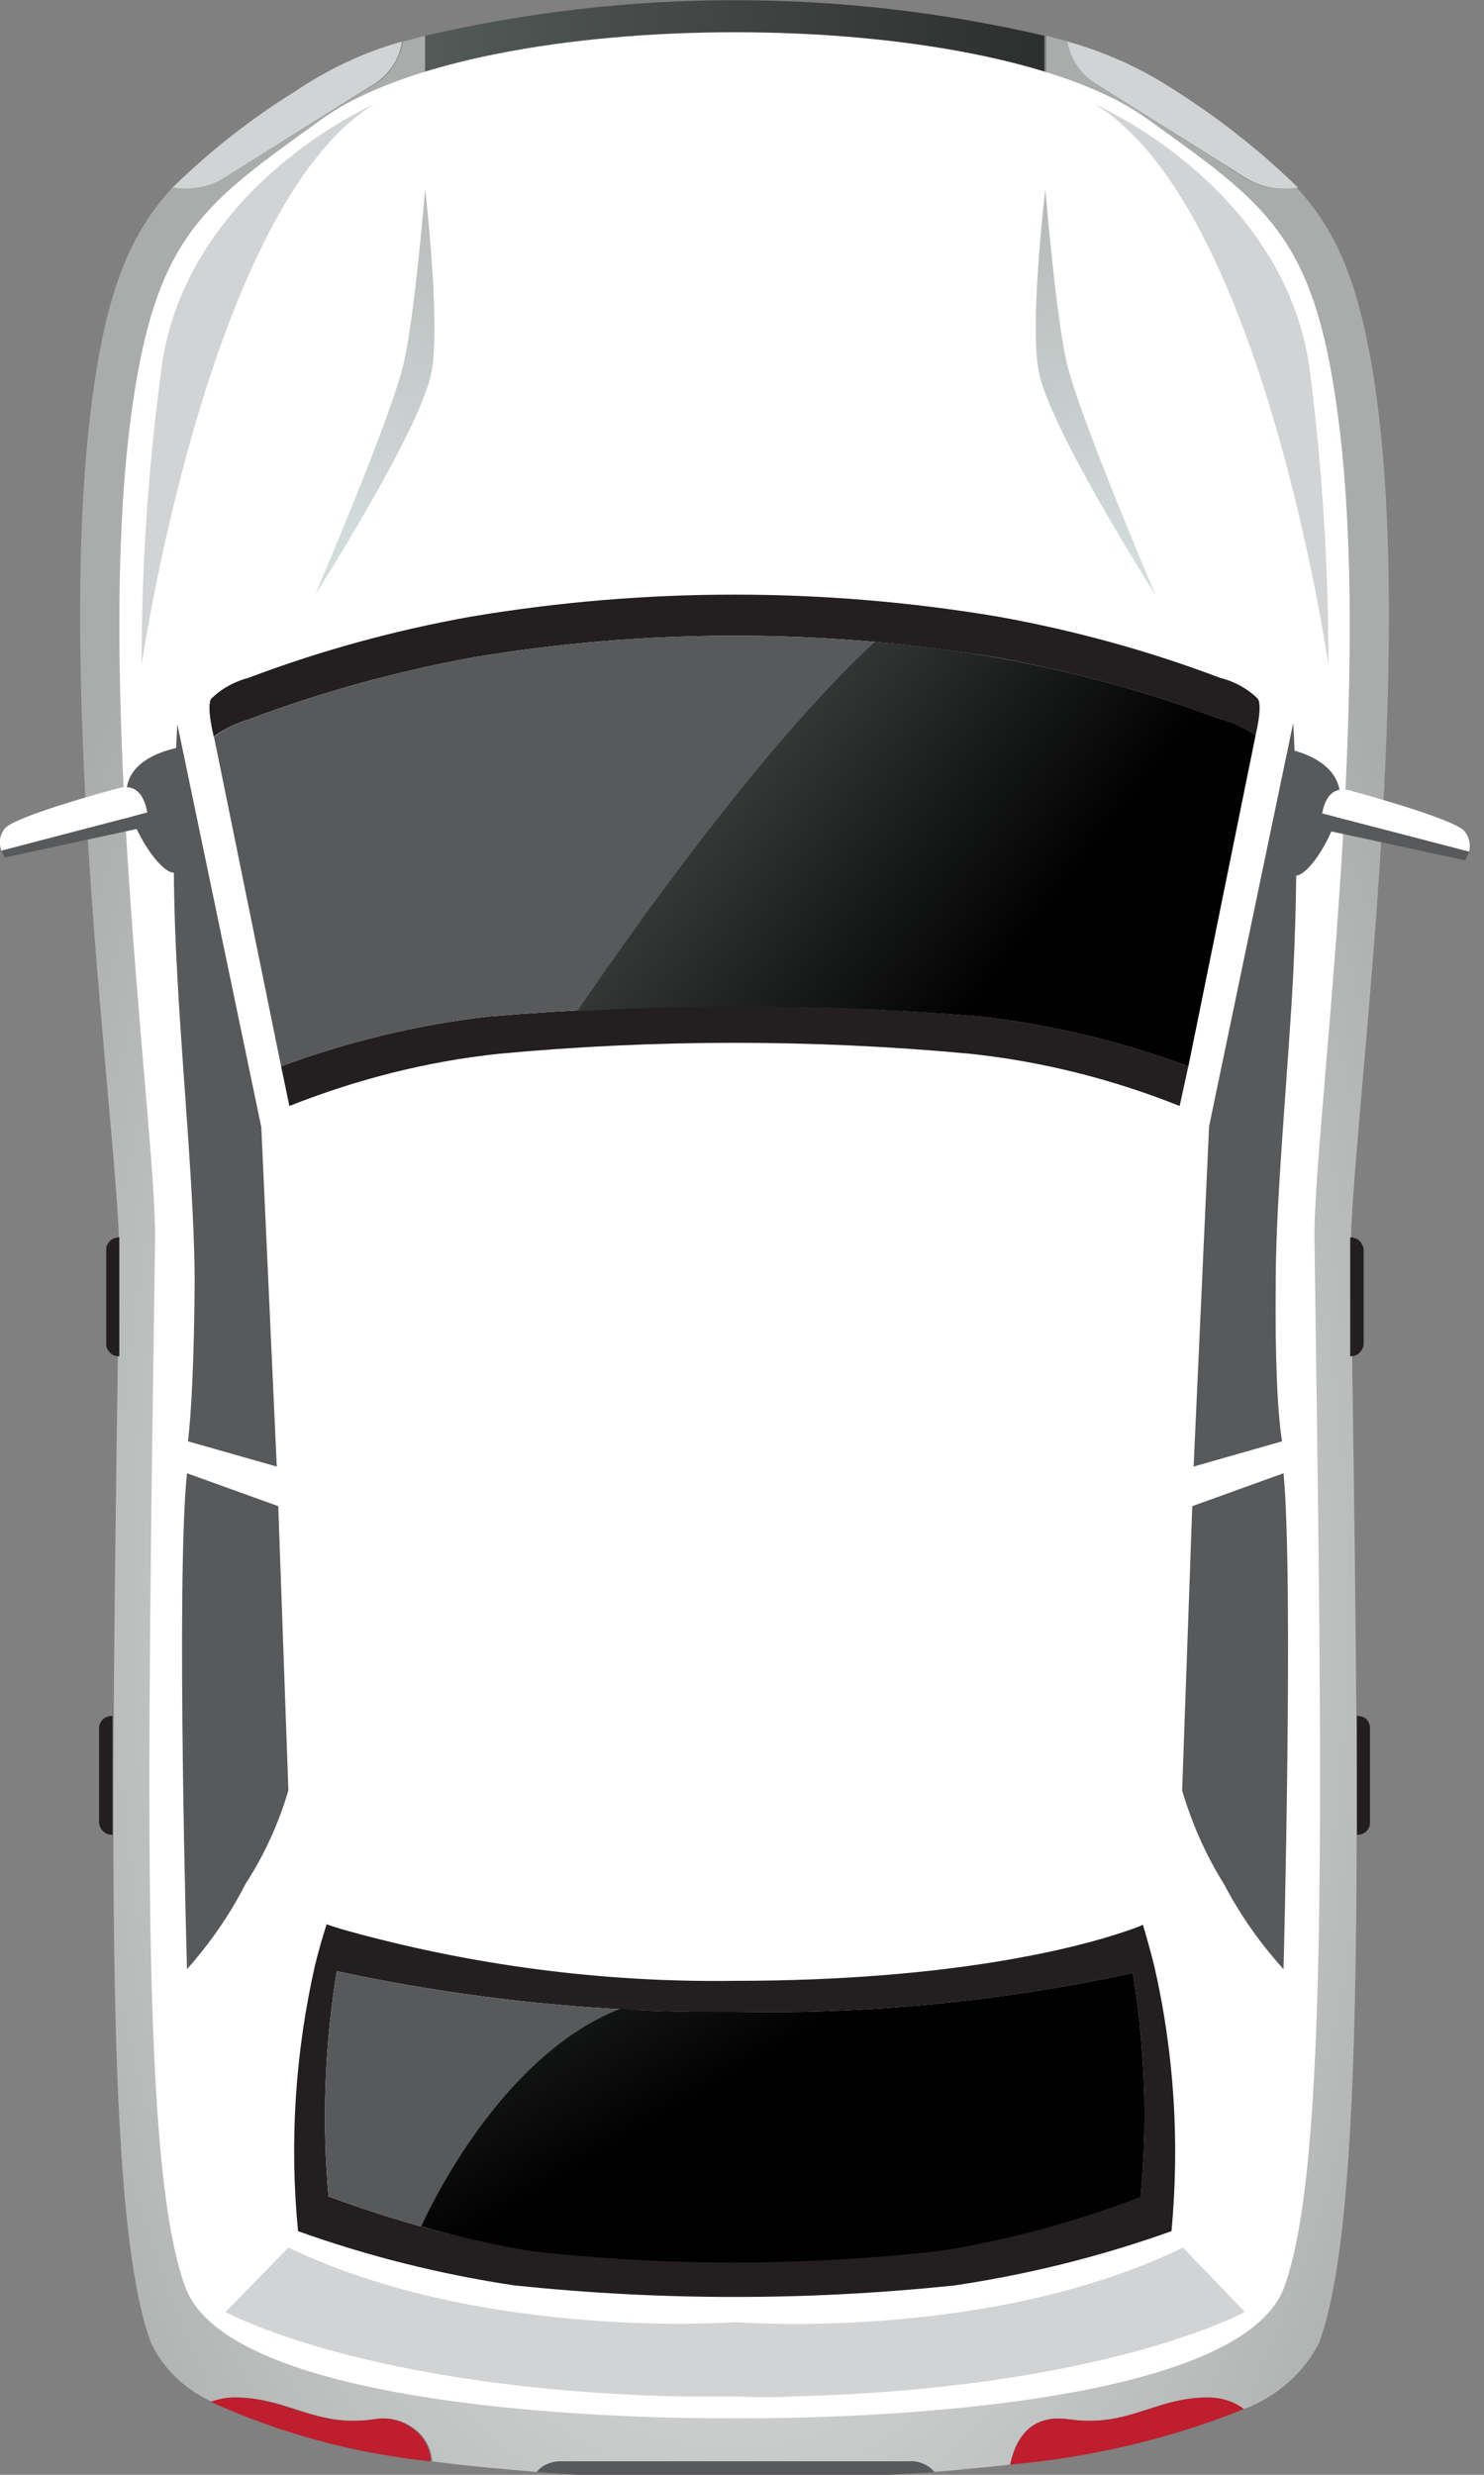 <?xml version="1.0" encoding="UTF-8"?>
<svg xmlns="http://www.w3.org/2000/svg" xmlns:xlink="http://www.w3.org/1999/xlink" width="12pt" height="20pt" viewBox="0 0 12 20" version="1.1">
<rect x="0" y="0" width="12" height="20" fill="#808080" stroke="none"/>
<defs>
<radialGradient id="radial0" gradientUnits="userSpaceOnUse" cx="27.47" cy="-4022.42" fx="27.47" fy="-4022.42" r="29.57" gradientTransform="matrix(0.22,0,0,0.395,-0.136,1601.797)">
<stop offset="0" style="stop-color:rgb(96.863%,97.255%,97.255%);stop-opacity:1;"/>
<stop offset="1" style="stop-color:rgb(66.275%,67.451%,67.059%);stop-opacity:1;"/>
</radialGradient>
<linearGradient id="linear0" gradientUnits="userSpaceOnUse" x1="15.91" y1="3.14" x2="39.1" y2="3.14" gradientTransform="matrix(0.216,0,0,0.2,0,0)">
<stop offset="0" style="stop-color:rgb(32.549%,35.294%,34.118%);stop-opacity:1;"/>
<stop offset="1" style="stop-color:rgb(17.647%,18.039%,18.039%);stop-opacity:1;"/>
</linearGradient>
<linearGradient id="linear1" gradientUnits="userSpaceOnUse" x1="12.7" y1="21.83" x2="17.78" y2="5.89" gradientTransform="matrix(0.216,0,0,0.2,0,0)">
<stop offset="0" style="stop-color:rgb(82.353%,86.275%,85.882%);stop-opacity:1;"/>
<stop offset="1" style="stop-color:rgb(70.98%,71.373%,71.373%);stop-opacity:1;"/>
</linearGradient>
<linearGradient id="linear2" gradientUnits="userSpaceOnUse" x1="41.9" y1="22.76" x2="37.86" y2="6.71" gradientTransform="matrix(0.216,0,0,0.2,0,0)">
<stop offset="0" style="stop-color:rgb(82.353%,86.275%,85.882%);stop-opacity:1;"/>
<stop offset="1" style="stop-color:rgb(70.98%,71.373%,71.373%);stop-opacity:1;"/>
</linearGradient>
<linearGradient id="linear3" gradientUnits="userSpaceOnUse" x1="27.56" y1="30.4" x2="38.21" y2="37.97" gradientTransform="matrix(0.216,0,0,0.2,0,0)">
<stop offset="0" style="stop-color:rgb(21.569%,23.529%,22.745%);stop-opacity:1;"/>
<stop offset="1" style="stop-color:rgb(0.392%,0.392%,0.392%);stop-opacity:1;"/>
</linearGradient>
<linearGradient id="linear4" gradientUnits="userSpaceOnUse" x1="20.28" y1="71.18" x2="28.16" y2="83.26" gradientTransform="matrix(0.216,0,0,0.2,0,0)">
<stop offset="0" style="stop-color:rgb(21.569%,23.529%,22.745%);stop-opacity:1;"/>
<stop offset="1" style="stop-color:rgb(0.392%,0.392%,0.392%);stop-opacity:1;"/>
</linearGradient>
</defs>
<g id="surface1">
<path style=" stroke:none;fill-rule:nonzero;fill:url(#radial0);" d="M 11.133 3.219 C 11.012 2.336 10.824 1.879 10.484 1.516 C 10.34 1.539 10.188 1.516 10.066 1.438 L 8.855 0.672 C 8.738 0.594 8.656 0.469 8.641 0.336 L 8.461 0.289 L 8.461 1.258 L 3.438 1.258 L 3.438 0.289 L 3.258 0.336 C 3.238 0.469 3.16 0.594 3.043 0.672 L 1.812 1.438 C 1.691 1.516 1.539 1.539 1.395 1.516 C 1.059 1.879 0.863 2.336 0.746 3.219 C 0.434 5.559 0.965 9.234 0.965 10.141 C 0.895 14.969 0.848 17.906 1.219 18.93 C 1.316 19.137 1.492 19.309 1.715 19.41 C 1.773 19.387 1.84 19.375 1.906 19.375 C 2.34 19.375 2.555 19.621 3.035 19.551 C 3.145 19.531 3.258 19.559 3.348 19.625 C 3.434 19.688 3.488 19.785 3.496 19.891 C 3.781 19.93 4.066 19.953 4.344 19.977 C 4.387 19.922 4.465 19.891 4.539 19.891 L 7.344 19.891 C 7.422 19.891 7.492 19.922 7.543 19.977 C 7.746 19.961 7.953 19.941 8.168 19.918 C 8.199 19.758 8.301 19.504 8.641 19.551 C 9.121 19.621 9.332 19.375 9.766 19.375 C 9.875 19.375 9.977 19.406 10.059 19.469 C 10.328 19.367 10.547 19.172 10.668 18.93 C 11.039 17.906 10.992 14.969 10.922 10.141 C 10.914 9.234 11.445 5.559 11.133 3.219 Z M 11.133 3.219 "/>
<path style=" stroke:none;fill-rule:nonzero;fill:url(#linear0);" d="M 8.445 1.258 L 8.445 0.289 C 6.801 -0.094 5.082 -0.094 3.438 0.289 L 3.438 1.258 Z M 8.445 1.258 "/>
<path style=" stroke:none;fill-rule:nonzero;fill:rgb(100%,100%,100%);fill-opacity:1;" d="M 10.82 3.367 C 10.629 1.898 10.238 1.652 9.277 0.961 C 7.984 0.027 3.906 0.027 2.605 0.961 C 1.645 1.652 1.254 1.898 1.059 3.367 C 0.762 5.609 1.266 9.156 1.254 10.016 C 1.188 14.664 1.141 17.496 1.496 18.477 C 1.898 19.602 5.941 19.543 5.941 19.543 C 5.941 19.543 9.984 19.602 10.387 18.477 C 10.738 17.496 10.695 14.668 10.629 10.016 C 10.617 9.156 11.117 5.609 10.82 3.367 Z M 10.82 3.367 "/>
<path style=" stroke:none;fill-rule:nonzero;fill:rgb(13.725%,12.157%,12.549%);fill-opacity:1;" d="M 3.949 8.215 C 3.375 8.281 2.812 8.418 2.273 8.617 L 2.34 8.938 C 2.883 8.723 3.449 8.578 4.035 8.516 C 5.301 8.398 6.578 8.398 7.844 8.516 C 8.43 8.578 9 8.723 9.539 8.938 L 9.609 8.617 C 9.07 8.418 8.508 8.281 7.93 8.215 C 6.605 8.102 5.273 8.102 3.949 8.215 Z M 3.949 8.215 "/>
<path style=" stroke:none;fill-rule:nonzero;fill:rgb(13.725%,12.157%,12.549%);fill-opacity:1;" d="M 2.016 5.812 C 2.594 5.594 3.195 5.43 3.805 5.316 C 5.219 5.078 6.664 5.078 8.074 5.316 C 8.688 5.43 9.289 5.594 9.867 5.812 C 9.973 5.844 10.066 5.891 10.152 5.953 L 10.152 5.945 C 10.152 5.945 10.211 5.711 10.172 5.648 C 10.09 5.566 9.984 5.508 9.863 5.477 C 9.285 5.258 8.684 5.094 8.074 4.984 C 6.66 4.746 5.219 4.746 3.805 4.984 C 3.191 5.094 2.59 5.258 2.012 5.477 C 1.895 5.508 1.789 5.566 1.707 5.648 C 1.668 5.711 1.727 5.945 1.727 5.945 L 1.727 5.953 C 1.812 5.891 1.91 5.844 2.016 5.812 Z M 2.016 5.812 "/>
<path style=" stroke:none;fill-rule:nonzero;fill:rgb(34.51%,34.902%,35.686%);fill-opacity:1;" d="M 3.949 8.215 C 5.273 8.102 6.605 8.102 7.93 8.215 C 8.508 8.281 9.07 8.418 9.609 8.617 L 10.152 5.945 C 10.066 5.887 9.973 5.84 9.867 5.812 C 9.289 5.594 8.688 5.43 8.074 5.316 C 6.664 5.078 5.219 5.078 3.805 5.316 C 3.195 5.43 2.594 5.594 2.016 5.812 C 1.91 5.844 1.816 5.891 1.73 5.953 L 2.273 8.617 C 2.812 8.418 3.375 8.281 3.949 8.215 Z M 3.949 8.215 "/>
<path style=" stroke:none;fill-rule:nonzero;fill:rgb(13.725%,12.157%,12.549%);fill-opacity:1;" d="M 9.336 15.898 C 9.309 15.789 9.277 15.672 9.242 15.555 C 9.242 15.555 9.195 15.578 9.098 15.609 C 8.742 15.73 7.727 16.008 5.941 16.008 C 4.875 16.023 3.812 15.883 2.789 15.598 C 2.691 15.57 2.641 15.551 2.641 15.551 C 2.605 15.664 2.574 15.773 2.547 15.883 C 2.387 16.59 2.34 17.312 2.41 18.031 C 2.977 18.234 3.559 18.379 4.156 18.469 C 5.344 18.594 6.539 18.594 7.723 18.469 C 8.324 18.379 8.906 18.234 9.473 18.031 C 9.539 17.32 9.496 16.602 9.336 15.898 Z M 9.223 17.75 C 8.703 17.945 8.16 18.094 7.602 18.188 C 6.496 18.312 5.383 18.312 4.281 18.188 C 3.723 18.094 3.18 17.945 2.656 17.75 C 2.602 17.141 2.625 16.531 2.723 15.93 C 3.777 16.156 4.859 16.27 5.941 16.258 C 7.023 16.281 8.105 16.172 9.16 15.945 C 9.258 16.539 9.281 17.148 9.223 17.75 Z M 9.223 17.75 "/>
<path style=" stroke:none;fill-rule:nonzero;fill:rgb(34.51%,34.902%,35.686%);fill-opacity:1;" d="M 2.723 15.93 C 2.625 16.531 2.602 17.141 2.656 17.75 C 3.18 17.945 3.723 18.094 4.281 18.188 C 5.383 18.312 6.496 18.312 7.602 18.188 C 8.16 18.094 8.703 17.945 9.223 17.75 C 9.281 17.148 9.258 16.539 9.16 15.945 C 8.105 16.172 7.023 16.281 5.941 16.258 C 4.859 16.27 3.777 16.156 2.723 15.93 Z M 2.723 15.93 "/>
<path style=" stroke:none;fill-rule:nonzero;fill:rgb(34.51%,34.902%,35.686%);fill-opacity:1;" d="M 1.52 11.648 L 2.238 11.852 L 2.113 9.109 L 1.434 5.852 C 1.395 6.531 1.395 7.211 1.434 7.887 C 1.473 8.641 1.574 9.688 1.574 10.359 C 1.57 10.996 1.547 11.422 1.52 11.648 Z M 1.52 11.648 "/>
<path style=" stroke:none;fill-rule:nonzero;fill:rgb(34.51%,34.902%,35.686%);fill-opacity:1;" d="M 10.367 11.648 L 9.652 11.852 L 9.777 9.102 L 10.457 5.844 C 10.457 5.844 10.516 6.68 10.457 7.879 C 10.418 8.637 10.316 9.68 10.316 10.352 C 10.309 10.996 10.332 11.434 10.367 11.648 Z M 10.367 11.648 "/>
<path style=" stroke:none;fill-rule:nonzero;fill:rgb(34.51%,34.902%,35.686%);fill-opacity:1;" d="M 1.512 11.906 L 2.25 12.172 L 2.332 14.469 C 2.254 14.734 2.137 14.992 1.984 15.227 C 1.859 15.473 1.699 15.703 1.512 15.914 C 1.512 15.914 1.422 12.766 1.512 11.906 Z M 1.512 11.906 "/>
<path style=" stroke:none;fill-rule:nonzero;fill:rgb(34.51%,34.902%,35.686%);fill-opacity:1;" d="M 10.379 11.906 L 9.641 12.172 L 9.559 14.469 C 9.637 14.734 9.75 14.992 9.898 15.227 C 10.027 15.473 10.188 15.703 10.379 15.914 C 10.379 15.914 10.461 12.766 10.379 11.906 Z M 10.379 11.906 "/>
<path style=" stroke:none;fill-rule:nonzero;fill:rgb(81.961%,82.745%,83.137%);fill-opacity:1;" d="M 1.812 1.438 L 3.035 0.672 C 3.152 0.594 3.234 0.469 3.25 0.336 C 2.941 0.422 2.648 0.562 2.387 0.738 C 2.027 0.961 1.695 1.223 1.395 1.516 C 1.539 1.539 1.691 1.516 1.812 1.438 Z M 1.812 1.438 "/>
<path style=" stroke:none;fill-rule:nonzero;fill:rgb(81.961%,82.745%,83.137%);fill-opacity:1;" d="M 8.855 0.672 L 10.074 1.438 C 10.199 1.516 10.348 1.539 10.496 1.516 C 10.191 1.219 9.859 0.957 9.496 0.727 C 9.234 0.555 8.941 0.422 8.633 0.336 C 8.652 0.469 8.734 0.594 8.855 0.672 Z M 8.855 0.672 "/>
<path style=" stroke:none;fill-rule:nonzero;fill:rgb(74.51%,11.765%,17.647%);fill-opacity:1;" d="M 3.023 19.551 C 2.543 19.621 2.328 19.375 1.895 19.375 C 1.832 19.375 1.766 19.387 1.703 19.41 C 2.262 19.664 2.863 19.828 3.484 19.891 C 3.48 19.785 3.426 19.688 3.336 19.625 C 3.25 19.559 3.137 19.531 3.023 19.551 Z M 3.023 19.551 "/>
<path style=" stroke:none;fill-rule:nonzero;fill:rgb(74.51%,11.765%,17.647%);fill-opacity:1;" d="M 8.641 19.551 C 8.301 19.504 8.207 19.75 8.168 19.918 C 8.82 19.859 9.457 19.711 10.059 19.469 C 9.977 19.406 9.875 19.375 9.766 19.375 C 9.34 19.375 9.125 19.621 8.641 19.551 Z M 8.641 19.551 "/>
<path style=" stroke:none;fill-rule:nonzero;fill:url(#linear1);" d="M 2.547 4.809 C 2.547 4.809 3.375 3.516 3.484 3.031 C 3.57 2.664 3.438 1.531 3.438 1.531 C 3.438 1.531 3.348 2.613 3.258 2.961 C 3.141 3.43 2.547 4.809 2.547 4.809 Z M 2.547 4.809 "/>
<path style=" stroke:none;fill-rule:nonzero;fill:url(#linear2);" d="M 9.344 4.809 C 9.344 4.809 8.52 3.516 8.406 3.031 C 8.316 2.664 8.453 1.531 8.453 1.531 C 8.453 1.531 8.543 2.613 8.633 2.961 C 8.754 3.43 9.344 4.809 9.344 4.809 Z M 9.344 4.809 "/>
<path style=" stroke:none;fill-rule:nonzero;fill:url(#linear3);" d="M 9.867 5.812 C 8.977 5.477 8.035 5.266 7.074 5.188 C 6.172 6.02 5.105 7.531 4.668 8.172 C 5.758 8.109 6.848 8.125 7.93 8.215 C 8.508 8.281 9.07 8.418 9.609 8.617 L 10.152 5.945 C 10.066 5.887 9.973 5.84 9.867 5.812 Z M 9.867 5.812 "/>
<path style=" stroke:none;fill-rule:nonzero;fill:rgb(81.961%,82.745%,83.137%);fill-opacity:1;" d="M 6.398 19.367 C 8.938 19.305 10.066 18.684 10.066 18.684 L 9.566 18.164 C 7.984 18.93 5.949 18.766 5.949 18.766 C 5.949 18.766 3.918 18.922 2.332 18.164 L 1.824 18.684 C 1.824 18.684 2.945 19.305 5.492 19.367 C 5.625 19.367 5.949 19.367 5.949 19.367 C 6.113 19.375 6.262 19.375 6.398 19.367 Z M 6.398 19.367 "/>
<path style=" stroke:none;fill-rule:nonzero;fill:rgb(81.961%,82.745%,83.137%);fill-opacity:1;" d="M 3.023 0.844 C 3.023 0.844 1.457 1.523 1.297 3.047 C 1.195 3.816 1.145 4.594 1.145 5.375 C 1.145 5.375 1.684 1.664 3.023 0.844 Z M 3.023 0.844 "/>
<path style=" stroke:none;fill-rule:nonzero;fill:rgb(81.961%,82.745%,83.137%);fill-opacity:1;" d="M 8.855 0.844 C 8.855 0.844 10.43 1.523 10.598 3.047 C 10.695 3.82 10.742 4.598 10.742 5.375 C 10.742 5.375 10.211 1.664 8.855 0.844 Z M 8.855 0.844 "/>
<path style=" stroke:none;fill-rule:nonzero;fill:rgb(34.51%,34.902%,35.686%);fill-opacity:1;" d="M 10.418 6.055 C 10.418 6.055 10.828 6.125 10.836 6.43 C 10.848 6.727 10.43 7.336 10.418 6.953 C 10.395 6.652 10.395 6.355 10.418 6.055 Z M 10.418 6.055 "/>
<path style=" stroke:none;fill-rule:nonzero;fill:rgb(100%,100%,100%);fill-opacity:1;" d="M 11.84 6.715 C 11.75 6.613 10.926 6.391 10.926 6.391 C 10.762 6.344 10.711 6.469 10.691 6.574 L 11.879 6.883 C 11.895 6.82 11.879 6.762 11.84 6.715 Z M 11.84 6.715 "/>
<path style=" stroke:none;fill-rule:nonzero;fill:rgb(34.51%,34.902%,35.686%);fill-opacity:1;" d="M 10.691 6.574 C 10.688 6.617 10.688 6.66 10.691 6.703 L 11.848 6.953 C 11.859 6.93 11.871 6.906 11.879 6.883 Z M 10.691 6.574 "/>
<path style=" stroke:none;fill-rule:nonzero;fill:rgb(34.51%,34.902%,35.686%);fill-opacity:1;" d="M 1.457 6.039 C 1.457 6.039 1.023 6.102 1.023 6.406 C 1.023 6.707 1.457 7.312 1.469 6.93 C 1.492 6.633 1.488 6.336 1.457 6.039 Z M 1.457 6.039 "/>
<path style=" stroke:none;fill-rule:nonzero;fill:rgb(100%,100%,100%);fill-opacity:1;" d="M 0.953 6.371 C 0.953 6.371 0.129 6.59 0.039 6.695 C -0.004 6.75 -0.012 6.812 0.012 6.875 L 1.191 6.566 C 1.172 6.461 1.121 6.324 0.953 6.371 Z M 0.953 6.371 "/>
<path style=" stroke:none;fill-rule:nonzero;fill:rgb(34.51%,34.902%,35.686%);fill-opacity:1;" d="M 0.012 6.875 C 0.02 6.895 0.031 6.914 0.039 6.93 L 1.195 6.68 C 1.199 6.641 1.199 6.602 1.195 6.566 Z M 0.012 6.875 "/>
<path style=" stroke:none;fill-rule:nonzero;fill:rgb(13.725%,12.157%,12.549%);fill-opacity:1;" d="M 0.965 10 C 0.938 10 0.91 10.008 0.891 10.027 C 0.871 10.047 0.859 10.07 0.859 10.094 L 0.859 10.867 C 0.859 10.891 0.871 10.914 0.891 10.934 C 0.91 10.953 0.938 10.961 0.965 10.961 Z M 0.965 10 "/>
<path style=" stroke:none;fill-rule:nonzero;fill:rgb(13.725%,12.157%,12.549%);fill-opacity:1;" d="M 0.91 13.867 C 0.883 13.867 0.855 13.875 0.836 13.891 C 0.816 13.91 0.801 13.938 0.801 13.961 L 0.801 14.734 C 0.805 14.758 0.816 14.785 0.836 14.801 C 0.855 14.82 0.883 14.828 0.91 14.828 Z M 0.91 13.867 "/>
<path style=" stroke:none;fill-rule:nonzero;fill:rgb(13.725%,12.157%,12.549%);fill-opacity:1;" d="M 10.918 10 C 10.945 10 10.973 10.008 10.992 10.027 C 11.012 10.047 11.023 10.07 11.027 10.094 L 11.027 10.867 C 11.023 10.891 11.012 10.914 10.992 10.934 C 10.973 10.953 10.945 10.961 10.918 10.961 Z M 10.918 10 "/>
<path style=" stroke:none;fill-rule:nonzero;fill:rgb(13.725%,12.157%,12.549%);fill-opacity:1;" d="M 10.973 13.867 C 11 13.867 11.027 13.875 11.047 13.891 C 11.066 13.91 11.078 13.938 11.078 13.961 L 11.078 14.734 C 11.078 14.758 11.066 14.785 11.047 14.801 C 11.027 14.82 11 14.828 10.973 14.828 Z M 10.973 13.867 "/>
<path style=" stroke:none;fill-rule:nonzero;fill:rgb(34.51%,34.902%,35.686%);fill-opacity:1;" d="M 7.344 19.891 L 4.535 19.891 C 4.457 19.891 4.383 19.922 4.34 19.977 C 5.223 20.047 5.949 20.039 5.949 20.039 C 5.949 20.039 6.672 20.039 7.555 19.977 C 7.508 19.918 7.426 19.883 7.344 19.891 Z M 7.344 19.891 "/>
<path style=" stroke:none;fill-rule:nonzero;fill:url(#linear4);" d="M 9.16 15.945 C 8.105 16.172 7.023 16.281 5.941 16.258 C 5.613 16.258 5.293 16.258 5.016 16.234 C 4.105 16.59 3.535 17.711 3.406 17.992 C 3.691 18.074 3.984 18.141 4.281 18.191 C 5.383 18.316 6.496 18.316 7.602 18.191 C 8.16 18.102 8.703 17.953 9.223 17.754 C 9.281 17.148 9.258 16.543 9.16 15.945 Z M 9.16 15.945 "/>
</g>
</svg>
